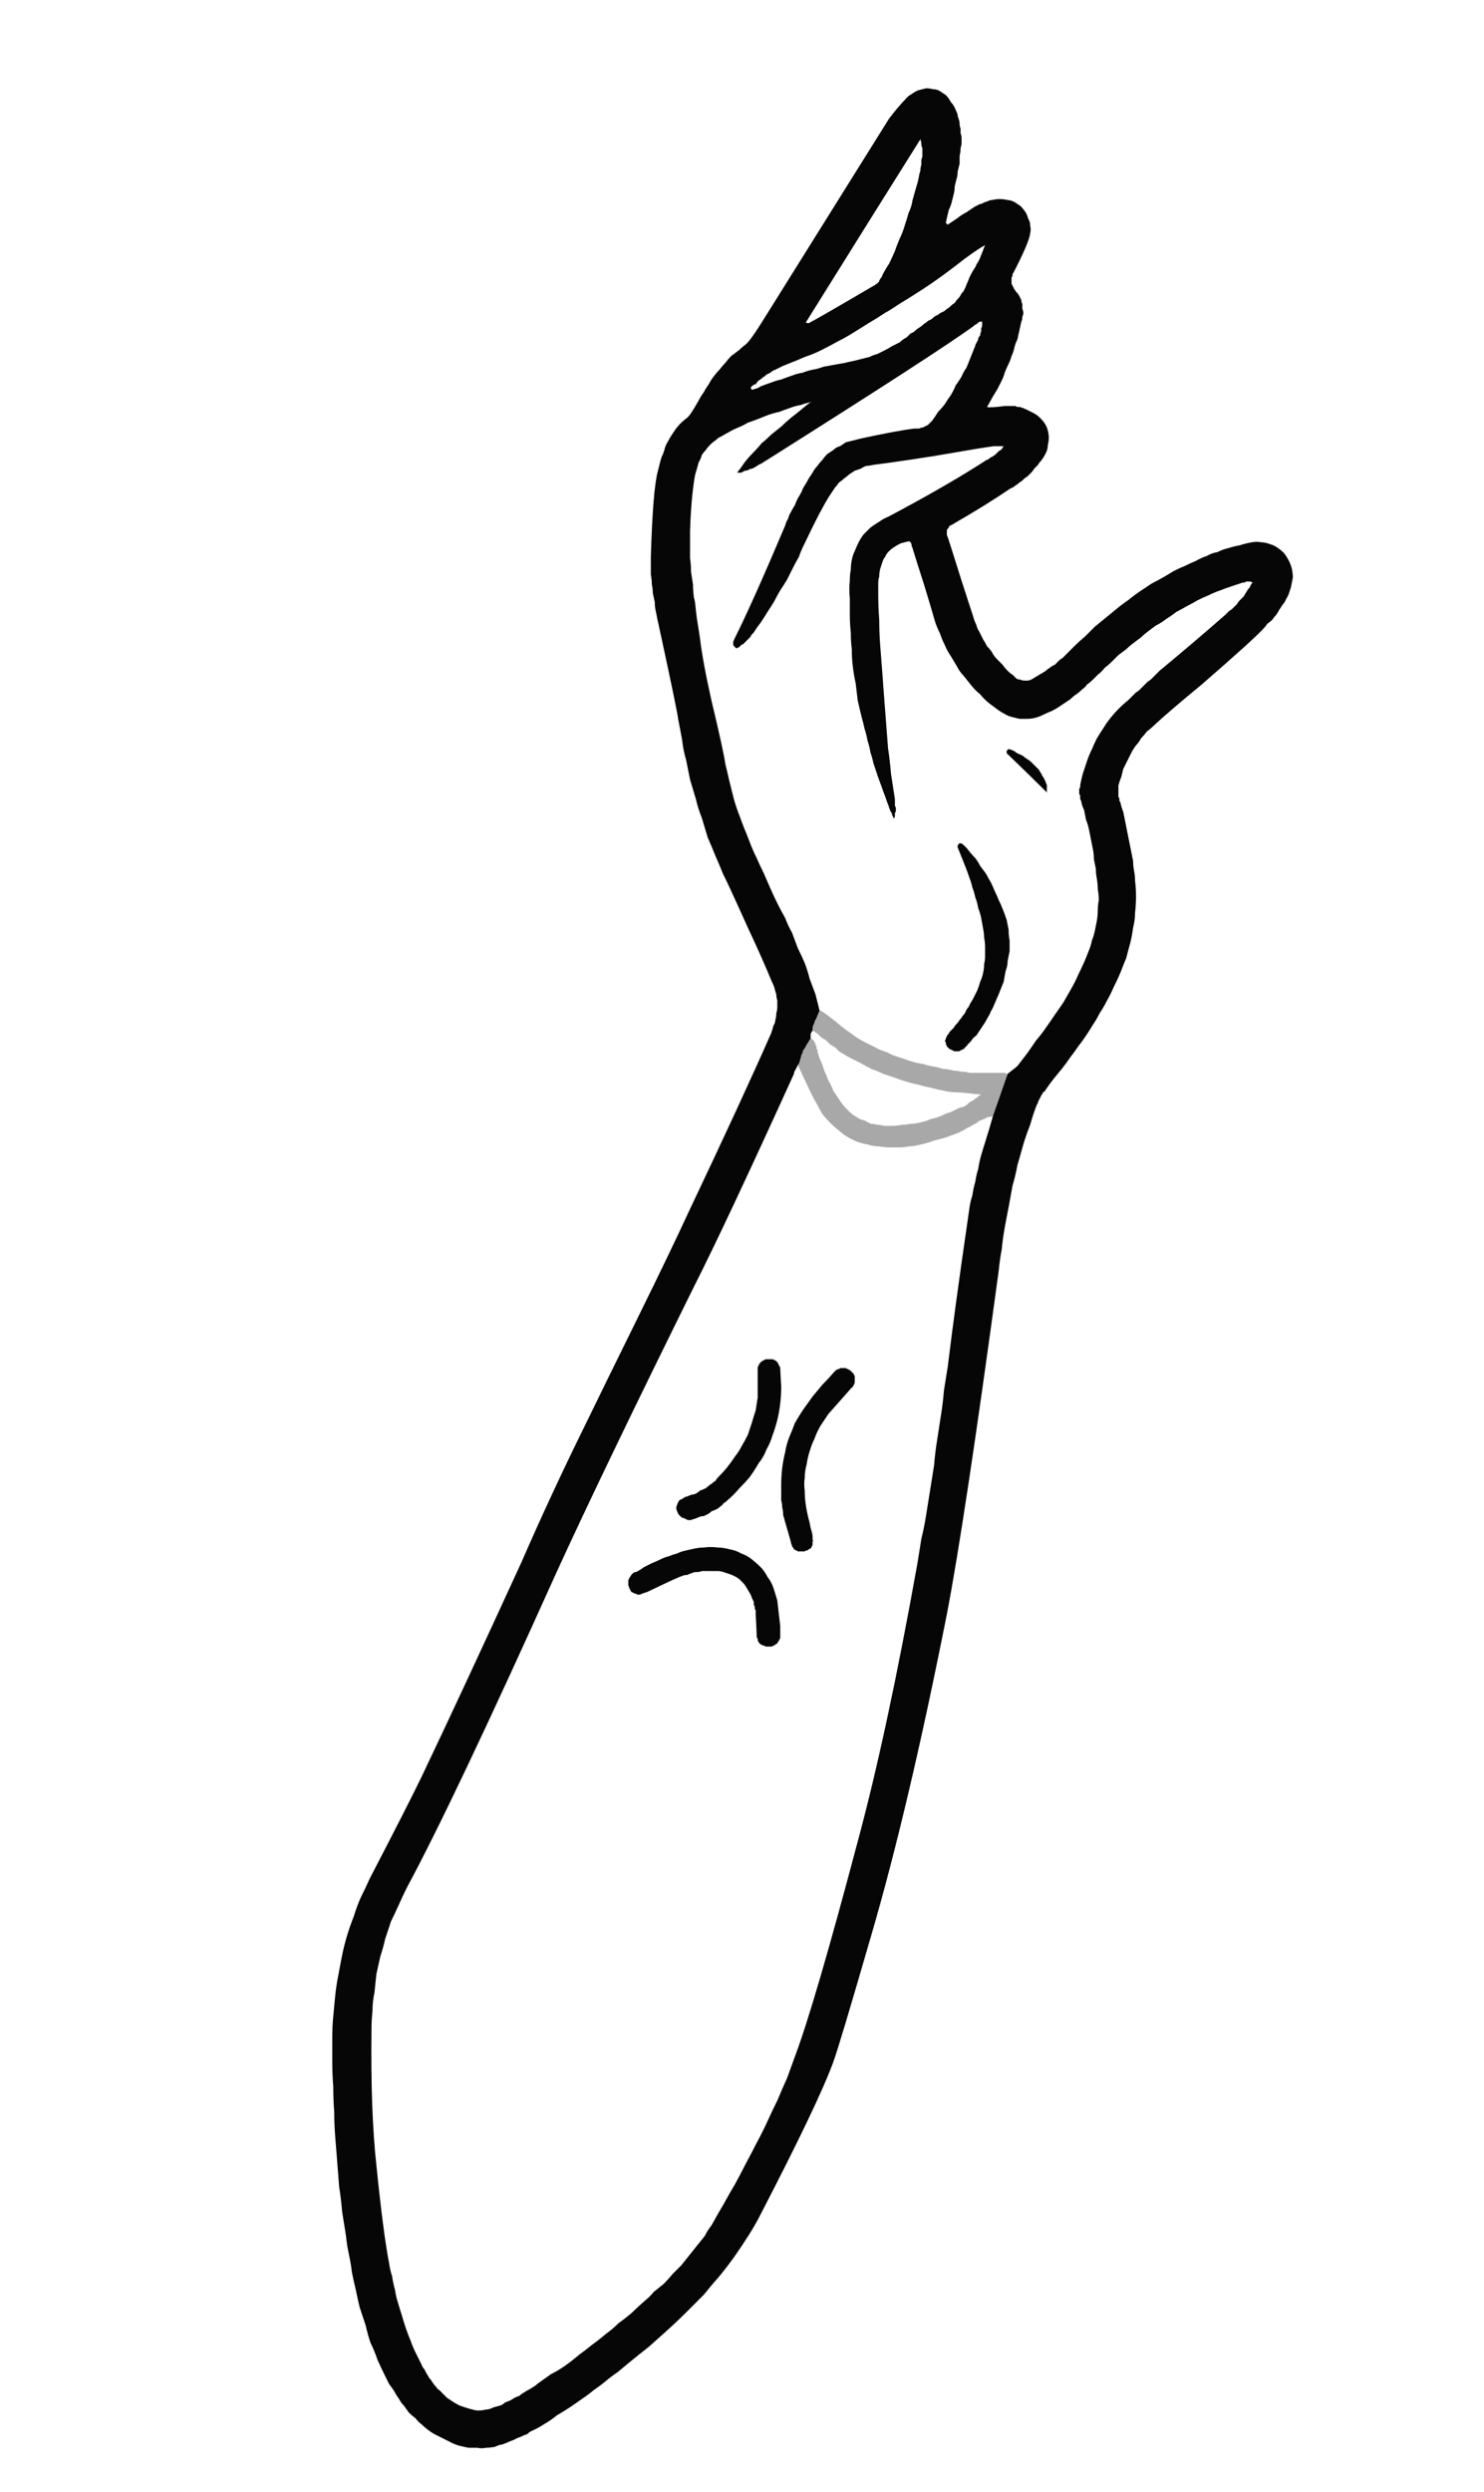 <?xml version="1.0" encoding="UTF-8" standalone="no"?>
<svg xmlns:xlink="http://www.w3.org/1999/xlink" height="127.05px" width="75.7px" xmlns="http://www.w3.org/2000/svg">
  <g transform="matrix(1.0, 0.0, 0.0, 1.0, 37.85, 63.55)">
    <path d="M10.5 -52.1 Q10.5 -52.1 10.95 -52.4 11.2 -52.6 11.4 -52.7 11.5 -52.75 11.55 -52.8 11.65 -52.85 11.7 -52.9 11.8 -52.95 11.85 -53.0 11.95 -53.05 12.05 -53.1 12.1 -53.15 12.2 -53.15 12.3 -53.2 12.4 -53.25 12.45 -53.25 12.55 -53.3 12.65 -53.35 12.75 -53.35 12.95 -53.4 13.15 -53.4 13.35 -53.4 13.55 -53.35 13.7 -53.35 13.9 -53.25 14.05 -53.15 14.2 -53.05 14.35 -52.9 14.45 -52.75 14.55 -52.6 14.6 -52.4 14.7 -52.25 14.7 -52.05 14.75 -51.85 14.7 -51.65 14.65 -51.2 13.85 -49.65 13.8 -49.6 13.8 -49.55 13.8 -49.45 13.75 -49.4 13.75 -49.35 13.75 -49.3 13.75 -49.25 13.75 -49.2 13.75 -49.15 13.75 -49.1 13.75 -49.05 13.8 -49.0 13.8 -48.95 13.85 -48.9 13.85 -48.85 13.9 -48.8 13.95 -48.7 14.05 -48.6 14.1 -48.55 14.15 -48.45 14.2 -48.35 14.25 -48.25 14.25 -48.15 14.3 -48.05 14.3 -47.95 14.3 -47.8 14.35 -47.7 14.35 -47.6 14.35 -47.5 14.3 -47.4 14.3 -47.25 14.25 -47.15 14.2 -46.95 14.15 -46.7 14.1 -46.5 14.05 -46.25 13.95 -46.05 13.9 -45.85 13.85 -45.6 13.75 -45.4 13.7 -45.2 13.6 -45.0 13.5 -44.8 13.4 -44.55 13.35 -44.35 13.25 -44.15 13.15 -43.95 13.05 -43.75 12.8 -43.35 12.5 -42.8 12.65 -42.75 13.4 -42.85 13.45 -42.85 13.55 -42.85 13.6 -42.85 13.65 -42.85 13.75 -42.85 13.8 -42.85 13.9 -42.85 13.95 -42.85 14.0 -42.8 14.1 -42.8 14.15 -42.8 14.2 -42.8 14.25 -42.75 14.35 -42.75 14.4 -42.7 14.45 -42.7 14.65 -42.6 14.85 -42.5 15.05 -42.4 15.2 -42.25 15.35 -42.1 15.45 -41.95 15.55 -41.8 15.6 -41.6 15.65 -41.4 15.65 -41.25 15.65 -41.05 15.6 -40.85 15.6 -40.65 15.5 -40.45 15.4 -40.25 15.25 -40.05 15.15 -39.95 15.1 -39.85 15.0 -39.75 14.9 -39.65 14.85 -39.55 14.75 -39.45 14.65 -39.35 14.55 -39.25 14.45 -39.2 14.35 -39.1 14.25 -39.0 14.15 -38.95 14.05 -38.85 13.95 -38.8 13.85 -38.7 13.7 -38.65 12.45 -37.8 10.8 -36.85 10.75 -36.8 10.7 -36.8 10.65 -36.75 10.6 -36.75 10.55 -36.7 10.55 -36.65 10.5 -36.6 10.5 -36.6 10.45 -36.55 10.45 -36.5 10.45 -36.45 10.45 -36.4 10.45 -36.35 10.45 -36.3 10.45 -36.25 10.5 -36.15 10.65 -35.7 11.15 -34.1 11.55 -32.85 11.8 -32.1 11.85 -31.9 11.95 -31.7 12.0 -31.5 12.1 -31.35 12.2 -31.15 12.3 -30.95 12.4 -30.8 12.5 -30.6 12.65 -30.45 12.75 -30.3 12.85 -30.1 13.0 -29.95 13.15 -29.8 13.3 -29.65 13.4 -29.5 13.55 -29.35 13.7 -29.2 13.8 -29.15 13.9 -29.05 14.0 -28.95 14.1 -28.9 14.2 -28.9 14.3 -28.85 14.4 -28.85 14.45 -28.85 14.55 -28.85 14.65 -28.85 14.75 -28.9 14.85 -28.95 15.0 -29.05 15.1 -29.1 15.25 -29.2 15.35 -29.25 15.5 -29.35 15.6 -29.45 15.7 -29.5 15.8 -29.6 15.95 -29.65 16.05 -29.75 16.15 -29.85 16.25 -29.95 16.35 -30.0 16.45 -30.1 16.55 -30.2 16.65 -30.3 16.75 -30.4 16.85 -30.5 16.95 -30.6 17.2 -30.85 17.5 -31.1 17.75 -31.35 18.0 -31.6 18.3 -31.85 18.55 -32.05 18.85 -32.3 19.1 -32.5 19.4 -32.75 19.7 -32.95 20.0 -33.2 20.3 -33.4 20.6 -33.6 20.9 -33.8 21.2 -33.95 21.55 -34.15 21.8 -34.3 22.05 -34.45 22.35 -34.6 22.6 -34.7 22.9 -34.85 23.15 -34.95 23.4 -35.1 23.7 -35.2 23.95 -35.35 24.25 -35.4 24.55 -35.55 24.8 -35.6 25.1 -35.7 25.4 -35.75 25.7 -35.85 26.0 -35.9 26.25 -35.95 26.5 -35.9 26.7 -35.9 26.95 -35.8 27.15 -35.75 27.35 -35.6 27.5 -35.5 27.65 -35.35 27.8 -35.15 27.9 -34.95 28.0 -34.75 28.05 -34.55 28.1 -34.3 28.1 -34.1 28.05 -33.85 28.0 -33.6 27.95 -33.45 27.9 -33.3 27.85 -33.15 27.75 -33.0 27.7 -32.85 27.6 -32.75 27.5 -32.6 27.4 -32.45 27.35 -32.35 27.25 -32.2 27.15 -32.1 27.05 -31.95 26.95 -31.85 26.8 -31.75 26.7 -31.6 26.6 -31.5 26.1 -30.95 23.45 -28.65 21.75 -27.25 21.0 -26.55 20.85 -26.4 20.65 -26.25 20.5 -26.05 20.35 -25.9 20.25 -25.7 20.1 -25.55 19.95 -25.35 19.85 -25.15 19.75 -24.95 19.65 -24.75 19.55 -24.55 19.45 -24.35 19.4 -24.15 19.35 -23.95 19.25 -23.7 19.2 -23.5 19.2 -23.45 19.2 -23.4 19.2 -23.35 19.2 -23.3 19.2 -23.2 19.2 -23.15 19.2 -23.1 19.2 -23.05 19.2 -23.0 19.2 -22.95 19.2 -22.9 19.25 -22.85 19.25 -22.8 19.25 -22.75 19.25 -22.7 19.3 -22.65 19.35 -22.4 19.45 -22.15 19.5 -21.9 19.55 -21.65 19.6 -21.4 19.65 -21.15 19.7 -20.9 19.75 -20.65 19.8 -20.4 19.85 -20.15 19.9 -19.9 19.95 -19.65 19.95 -19.4 20.0 -19.15 20.05 -18.9 20.05 -18.65 20.1 -18.25 20.1 -17.85 20.1 -17.45 20.05 -17.0 20.05 -16.65 19.95 -16.25 19.9 -15.85 19.8 -15.45 19.7 -15.1 19.6 -14.7 19.45 -14.35 19.3 -13.95 19.15 -13.6 18.95 -13.2 18.8 -12.85 18.6 -12.5 18.45 -12.2 18.25 -11.9 18.1 -11.6 17.9 -11.3 17.75 -11.05 17.55 -10.75 17.35 -10.45 17.15 -10.2 16.95 -9.9 16.75 -9.65 16.55 -9.35 16.35 -9.1 16.15 -8.85 15.9 -8.55 15.7 -8.3 15.5 -8.0 15.45 -7.95 15.45 -7.9 15.4 -7.9 15.35 -7.85 15.35 -7.8 15.3 -7.75 15.25 -7.7 15.25 -7.65 15.2 -7.6 15.2 -7.55 15.15 -7.5 15.15 -7.45 15.1 -7.4 15.1 -7.35 15.1 -7.3 15.05 -7.25 14.85 -6.75 14.7 -6.2 14.5 -5.7 14.35 -5.2 14.2 -4.65 14.05 -4.15 13.95 -3.6 13.8 -3.1 13.7 -2.55 13.6 -2.0 13.5 -1.5 13.4 -0.95 13.3 -0.4 13.25 0.15 13.15 0.65 13.1 1.2 11.35 14.1 10.45 18.75 8.5 28.6 6.6 35.1 4.95 40.8 4.65 41.6 3.9 43.65 1.0 49.25 0.7 49.85 0.35 50.4 0.0 50.95 -0.35 51.45 -0.7 51.95 -1.15 52.5 -1.55 52.95 -1.95 53.45 -2.4 53.9 -2.85 54.35 -3.3 54.8 -3.8 55.25 -4.25 55.65 -4.75 56.1 -5.2 56.45 -5.75 56.9 -6.05 57.15 -6.35 57.4 -6.65 57.6 -6.95 57.85 -7.25 58.1 -7.55 58.3 -7.85 58.55 -8.15 58.75 -8.5 59.0 -8.8 59.2 -9.1 59.4 -9.45 59.6 -9.75 59.85 -10.1 60.05 -10.4 60.25 -10.75 60.4 -10.85 60.45 -10.95 60.55 -11.1 60.6 -11.2 60.65 -11.3 60.7 -11.45 60.75 -11.55 60.8 -11.65 60.85 -11.8 60.9 -11.9 60.95 -12.0 61.0 -12.15 61.05 -12.25 61.1 -12.35 61.1 -12.5 61.15 -12.6 61.2 -12.85 61.25 -13.05 61.25 -13.3 61.3 -13.5 61.25 -13.75 61.25 -13.95 61.25 -14.2 61.2 -14.4 61.15 -14.6 61.1 -14.8 61.0 -15.0 60.9 -15.2 60.8 -15.4 60.7 -15.6 60.6 -15.8 60.5 -16.0 60.35 -16.2 60.2 -16.35 60.05 -16.5 59.95 -16.65 59.75 -16.85 59.6 -17.0 59.45 -17.1 59.3 -17.25 59.1 -17.4 58.95 -17.5 58.75 -17.65 58.55 -17.75 58.35 -17.85 58.2 -18.0 58.0 -18.1 57.8 -18.2 57.6 -18.4 57.2 -18.6 56.75 -18.75 56.3 -18.95 55.9 -19.1 55.45 -19.2 55.0 -19.35 54.55 -19.5 54.1 -19.6 53.7 -19.7 53.2 -19.8 52.8 -19.9 52.3 -19.95 51.85 -20.05 51.4 -20.15 50.95 -20.2 50.45 -20.3 49.85 -20.4 49.2 -20.45 48.55 -20.55 47.95 -20.6 47.3 -20.65 46.65 -20.7 46.05 -20.75 45.4 -20.8 44.75 -20.8 44.15 -20.85 43.5 -20.85 42.85 -20.9 42.2 -20.9 41.6 -20.9 40.95 -20.9 40.3 -20.9 39.75 -20.85 39.25 -20.8 38.7 -20.75 38.2 -20.7 37.7 -20.6 37.2 -20.5 36.65 -20.4 36.15 -20.3 35.65 -20.15 35.15 -20.0 34.65 -19.8 34.15 -19.65 33.65 -19.45 33.2 -19.2 32.7 -19.0 32.25 -17.0 28.4 -16.35 27.05 -14.3 22.75 -11.25 16.1 -9.75 12.65 -7.9 8.9 -7.1 7.25 -5.3 3.6 -3.6 0.15 -2.75 -1.7 0.05 -7.6 1.5 -10.9 1.55 -11.05 1.6 -11.25 1.7 -11.4 1.7 -11.55 1.75 -11.7 1.75 -11.9 1.8 -12.05 1.8 -12.2 1.8 -12.35 1.8 -12.55 1.75 -12.7 1.75 -12.85 1.7 -13.0 1.65 -13.2 1.6 -13.35 1.5 -13.55 1.05 -14.65 0.3 -16.25 -0.85 -18.8 -0.95 -18.95 -1.15 -19.45 -1.35 -19.9 -1.55 -20.4 -1.75 -20.85 -1.9 -21.35 -2.05 -21.85 -2.25 -22.35 -2.35 -22.8 -2.5 -23.3 -2.65 -23.8 -2.75 -24.3 -2.85 -24.8 -3.0 -25.3 -3.05 -25.8 -3.15 -26.35 -3.25 -26.85 -3.3 -27.3 -4.2 -31.45 -4.25 -31.7 -4.3 -31.9 -4.35 -32.15 -4.4 -32.4 -4.45 -32.6 -4.45 -32.85 -4.5 -33.1 -4.55 -33.3 -4.55 -33.55 -4.6 -33.75 -4.6 -34.0 -4.65 -34.25 -4.65 -34.45 -4.65 -34.7 -4.65 -34.95 -4.65 -35.15 -4.55 -38.55 -4.3 -39.5 -4.25 -39.7 -4.2 -39.9 -4.15 -40.1 -4.1 -40.25 -4.0 -40.45 -3.95 -40.65 -3.9 -40.85 -3.8 -41.0 -3.7 -41.2 -3.6 -41.35 -3.5 -41.5 -3.4 -41.65 -3.25 -41.85 -3.15 -41.95 -3.0 -42.1 -2.8 -42.25 -2.65 -42.35 -2.2 -43.15 -2.1 -43.35 -1.95 -43.55 -1.85 -43.75 -1.7 -43.95 -1.6 -44.15 -1.45 -44.35 -1.3 -44.55 -1.15 -44.7 -1.0 -44.9 -0.85 -45.05 -0.7 -45.25 -0.55 -45.4 -0.35 -45.55 -0.15 -45.7 0.0 -45.85 0.2 -46.0 0.45 -46.2 1.25 -47.5 1.75 -48.3 7.5 -57.5 8.0 -58.15 8.3 -58.45 8.45 -58.65 8.65 -58.75 8.85 -58.9 9.0 -58.95 9.2 -59.0 9.4 -59.05 9.55 -59.05 9.75 -59.0 9.95 -59.0 10.1 -58.9 10.25 -58.8 10.4 -58.7 10.55 -58.55 10.65 -58.35 10.8 -58.2 10.9 -57.95 10.95 -57.85 11.0 -57.7 11.0 -57.6 11.05 -57.5 11.1 -57.35 11.1 -57.25 11.1 -57.1 11.15 -57.0 11.15 -56.9 11.15 -56.75 11.2 -56.65 11.2 -56.5 11.2 -56.4 11.2 -56.25 11.2 -56.15 11.15 -56.0 11.15 -55.8 11.1 -55.6 11.1 -55.4 11.1 -55.2 11.05 -55.0 11.0 -54.8 11.0 -54.6 10.95 -54.45 10.9 -54.25 10.85 -54.05 10.85 -53.85 10.8 -53.65 10.75 -53.45 10.7 -53.25 10.65 -53.05 10.55 -52.85 10.45 -52.45 10.4 -52.2 10.4 -52.15 10.45 -52.15 10.45 -52.1 10.5 -52.1 L10.5 -52.1 M0.95 -43.85 Q1.2 -43.95 1.5 -44.05 1.75 -44.15 2.0 -44.2 2.25 -44.3 2.55 -44.4 2.8 -44.5 3.1 -44.55 3.35 -44.65 3.6 -44.7 3.9 -44.75 4.15 -44.85 4.45 -44.9 4.7 -44.95 5.0 -45.0 5.25 -45.05 5.45 -45.1 5.7 -45.15 5.9 -45.2 6.1 -45.25 6.3 -45.3 6.5 -45.35 6.7 -45.45 6.9 -45.5 7.1 -45.6 7.3 -45.7 7.5 -45.8 7.65 -45.9 7.85 -46.0 8.05 -46.1 8.2 -46.25 8.4 -46.35 8.5 -46.45 8.6 -46.55 8.75 -46.6 8.85 -46.7 8.95 -46.8 9.05 -46.85 9.2 -46.95 9.3 -47.05 9.4 -47.1 9.5 -47.2 9.65 -47.25 9.75 -47.35 9.85 -47.45 10.0 -47.5 10.1 -47.6 10.25 -47.65 10.35 -47.7 10.45 -47.8 10.55 -47.85 10.65 -47.95 10.75 -48.05 10.85 -48.1 10.9 -48.2 11.0 -48.3 11.1 -48.4 11.15 -48.5 11.2 -48.6 11.3 -48.7 11.35 -48.8 11.4 -48.9 11.45 -49.05 11.5 -49.15 11.55 -49.25 11.6 -49.4 11.65 -49.5 11.7 -49.6 11.75 -49.7 11.85 -49.85 11.95 -50.0 11.95 -50.05 12.05 -50.2 12.1 -50.3 12.15 -50.4 12.2 -50.55 12.25 -50.65 12.3 -50.8 12.35 -50.95 12.4 -51.05 12.1 -50.9 11.35 -50.35 9.95 -49.25 8.9 -48.6 8.6 -48.4 8.1 -48.1 7.5 -47.7 7.3 -47.6 6.85 -47.3 6.5 -47.1 6.1 -46.85 5.7 -46.6 5.3 -46.35 4.9 -46.15 4.45 -45.9 4.05 -45.7 3.65 -45.5 3.2 -45.35 2.75 -45.15 2.35 -45.0 2.25 -44.95 2.1 -44.9 2.0 -44.85 1.9 -44.8 1.8 -44.75 1.7 -44.7 1.55 -44.65 1.45 -44.55 1.35 -44.5 1.25 -44.45 1.15 -44.35 1.05 -44.3 0.95 -44.2 0.85 -44.15 0.75 -44.05 0.7 -43.95 0.65 -43.95 0.6 -43.95 0.6 -43.9 0.55 -43.9 0.5 -43.85 0.5 -43.85 0.45 -43.8 0.45 -43.8 0.45 -43.75 0.45 -43.75 0.5 -43.65 0.6 -43.7 0.6 -43.7 0.75 -43.75 0.8 -43.75 0.95 -43.85 L0.95 -43.85 M3.5 -10.6 Q3.45 -10.55 3.4 -10.45 3.35 -10.35 3.3 -10.3 3.25 -10.2 3.2 -10.1 3.15 -10.05 3.1 -9.95 3.1 -9.85 3.05 -9.8 3.0 -9.7 3.0 -9.6 2.95 -9.55 2.95 -9.45 2.9 -9.3 2.85 -9.25 2.8 -9.15 2.75 -9.05 2.65 -8.9 2.65 -8.8 -0.85 -1.1 -2.45 2.05 -7.1 11.45 -9.5 16.7 -14.7 28.25 -17.1 32.7 -17.3 33.1 -17.5 33.55 -17.7 34.0 -17.9 34.4 -18.05 34.85 -18.2 35.3 -18.3 35.75 -18.45 36.2 -18.55 36.65 -18.65 37.1 -18.7 37.6 -18.75 38.05 -18.85 38.5 -18.85 39.0 -18.9 39.45 -18.9 39.95 -18.95 44.1 -18.65 46.85 -18.3 50.3 -18.0 51.85 -17.95 52.2 -17.85 52.5 -17.8 52.85 -17.7 53.2 -17.65 53.55 -17.55 53.85 -17.45 54.2 -17.35 54.5 -17.25 54.85 -17.15 55.15 -17.05 55.45 -16.9 55.8 -16.8 56.1 -16.65 56.4 -16.5 56.7 -16.35 57.0 -16.3 57.15 -16.2 57.25 -16.15 57.35 -16.1 57.45 -16.0 57.6 -15.95 57.7 -15.85 57.8 -15.8 57.9 -15.7 58.05 -15.6 58.15 -15.55 58.25 -15.45 58.3 -15.35 58.4 -15.25 58.5 -15.15 58.6 -15.05 58.7 -14.9 58.8 -14.75 58.9 -14.6 59.0 -14.4 59.1 -14.25 59.15 -14.1 59.2 -13.95 59.25 -13.75 59.3 -13.6 59.35 -13.45 59.35 -13.25 59.35 -13.05 59.3 -12.9 59.3 -12.7 59.2 -12.55 59.15 -12.35 59.1 -12.2 59.05 -12.1 58.95 -12.0 58.9 -11.85 58.85 -11.75 58.8 -11.6 58.7 -11.5 58.65 -11.35 58.6 -11.25 58.5 -11.15 58.45 -11.0 58.35 -10.9 58.3 -10.8 58.25 -10.65 58.15 -10.55 58.1 -10.45 58.0 -10.1 57.75 -9.75 57.5 -9.35 57.3 -9.0 57.05 -8.65 56.8 -8.3 56.5 -7.95 56.25 -7.65 56.0 -7.3 55.75 -6.95 55.45 -6.6 55.2 -6.3 54.9 -5.95 54.65 -5.6 54.35 -5.3 54.05 -4.95 53.75 -4.7 53.55 -4.5 53.3 -4.25 53.1 -4.0 52.9 -3.75 52.65 -3.55 52.4 -3.35 52.2 -3.1 51.95 -2.9 51.7 -2.7 51.45 -2.5 51.2 -2.3 50.95 -2.1 50.7 -1.9 50.45 -1.75 50.15 -1.55 49.9 -1.25 49.35 -0.95 48.85 -0.65 48.3 -0.35 47.8 -0.05 47.25 0.2 46.75 0.5 46.2 0.75 45.7 1.05 45.15 1.3 44.6 1.55 44.05 1.8 43.55 2.05 42.95 2.3 42.4 2.5 41.85 2.7 41.3 3.7 38.65 5.9 30.35 7.4 24.8 8.95 16.15 9.05 15.55 9.15 14.9 9.3 14.3 9.4 13.65 9.5 13.05 9.6 12.4 9.7 11.75 9.8 11.15 9.85 10.5 9.95 9.9 10.05 9.25 10.15 8.6 10.25 8.0 10.3 7.35 10.4 6.75 10.5 6.1 10.85 3.2 11.5 -1.25 11.55 -1.6 11.6 -1.95 11.65 -2.3 11.75 -2.6 11.8 -2.95 11.9 -3.3 11.95 -3.65 12.05 -3.95 12.1 -4.3 12.2 -4.65 12.3 -5.0 12.4 -5.3 12.5 -5.65 12.6 -5.95 12.7 -6.3 12.8 -6.65 13.05 -7.35 13.55 -8.8 14.0 -9.15 14.05 -9.2 14.4 -9.65 14.55 -9.85 14.8 -10.2 15.0 -10.5 15.3 -10.85 15.5 -11.15 15.75 -11.5 15.95 -11.8 16.2 -12.15 16.4 -12.45 16.6 -12.8 16.8 -13.15 17.0 -13.5 17.15 -13.85 17.35 -14.25 17.5 -14.6 17.6 -14.85 17.7 -15.1 17.8 -15.35 17.85 -15.6 17.95 -15.85 18.0 -16.1 18.05 -16.35 18.1 -16.6 18.15 -16.9 18.15 -17.15 18.15 -17.4 18.2 -17.65 18.2 -17.95 18.15 -18.2 18.15 -18.45 18.1 -18.75 18.05 -19.0 18.05 -19.25 18.0 -19.5 17.95 -19.75 17.95 -20.0 17.9 -20.25 17.85 -20.5 17.8 -20.75 17.75 -21.0 17.7 -21.25 17.65 -21.5 17.55 -21.75 17.5 -22.0 17.45 -22.25 17.35 -22.45 17.3 -22.7 17.3 -22.75 17.25 -22.8 17.25 -22.85 17.25 -22.9 17.25 -22.95 17.25 -23.0 17.2 -23.05 17.2 -23.1 17.2 -23.15 17.2 -23.2 17.2 -23.25 17.2 -23.3 17.2 -23.35 17.25 -23.4 17.25 -23.45 17.25 -23.5 17.3 -23.8 17.4 -24.15 17.5 -24.45 17.6 -24.75 17.7 -25.05 17.85 -25.35 17.95 -25.6 18.1 -25.9 18.25 -26.15 18.45 -26.45 18.6 -26.7 18.8 -26.95 19.0 -27.2 19.2 -27.4 19.45 -27.65 19.7 -27.85 19.8 -27.95 19.9 -28.05 20.0 -28.15 20.1 -28.25 20.2 -28.3 20.3 -28.4 20.4 -28.5 20.5 -28.6 20.6 -28.7 20.7 -28.8 20.8 -28.85 20.9 -28.95 21.0 -29.05 21.1 -29.15 21.2 -29.25 21.3 -29.35 23.05 -30.8 24.65 -32.2 24.75 -32.3 24.85 -32.4 24.95 -32.45 25.05 -32.55 25.15 -32.65 25.25 -32.75 25.3 -32.85 25.4 -32.95 25.5 -33.05 25.6 -33.15 25.65 -33.25 25.75 -33.4 25.8 -33.5 25.9 -33.6 25.95 -33.75 26.05 -33.85 26.0 -33.85 25.95 -33.9 25.95 -33.9 25.9 -33.9 25.85 -33.9 25.85 -33.9 25.8 -33.9 25.75 -33.9 25.75 -33.9 25.7 -33.9 25.7 -33.9 25.65 -33.85 25.6 -33.85 25.6 -33.85 25.55 -33.85 25.55 -33.85 25.25 -33.75 24.95 -33.65 24.65 -33.55 24.4 -33.45 24.1 -33.35 23.8 -33.2 23.55 -33.1 23.25 -32.95 23.0 -32.8 22.7 -32.65 22.45 -32.5 22.15 -32.35 21.9 -32.15 21.65 -32.0 21.4 -31.8 21.1 -31.65 20.9 -31.5 20.7 -31.35 20.5 -31.2 20.35 -31.05 20.15 -30.9 19.95 -30.75 19.75 -30.6 19.6 -30.45 19.4 -30.3 19.2 -30.15 19.05 -30.0 18.85 -29.8 18.7 -29.65 18.5 -29.5 18.35 -29.3 18.15 -29.15 18.0 -29.0 17.9 -28.9 17.75 -28.75 17.6 -28.65 17.5 -28.5 17.35 -28.4 17.2 -28.25 17.05 -28.15 16.9 -28.05 16.75 -27.9 16.6 -27.8 16.45 -27.7 16.3 -27.6 16.15 -27.5 16.0 -27.4 15.8 -27.3 15.55 -27.2 15.35 -27.1 15.15 -27.0 14.95 -26.95 14.75 -26.9 14.55 -26.9 14.35 -26.9 14.15 -26.9 13.95 -26.95 13.75 -27.0 13.55 -27.05 13.4 -27.15 13.2 -27.25 13.0 -27.4 12.8 -27.55 12.6 -27.7 12.35 -27.9 12.15 -28.15 11.9 -28.35 11.7 -28.6 11.5 -28.85 11.3 -29.1 11.1 -29.3 10.95 -29.6 10.8 -29.85 10.65 -30.1 10.45 -30.4 10.35 -30.65 10.2 -30.95 10.1 -31.25 9.95 -31.55 9.85 -31.85 9.65 -32.55 9.3 -33.7 8.85 -35.1 8.7 -35.6 8.7 -35.65 8.65 -35.7 8.65 -35.8 8.65 -35.8 8.6 -35.9 8.6 -35.9 8.55 -35.95 8.5 -35.95 8.3 -35.9 8.1 -35.85 7.9 -35.75 7.75 -35.65 7.6 -35.55 7.5 -35.45 7.35 -35.3 7.3 -35.15 7.2 -35.05 7.15 -34.85 7.1 -34.7 7.05 -34.55 7.0 -34.35 7.0 -34.15 6.95 -34.0 6.95 -33.8 6.95 -33.7 6.95 -33.25 6.95 -32.6 7.0 -31.95 7.0 -31.3 7.05 -30.65 7.1 -30.0 7.15 -29.35 7.2 -28.65 7.25 -28.0 7.3 -27.35 7.35 -26.7 7.4 -26.05 7.45 -25.4 7.55 -24.75 7.6 -24.1 7.7 -23.45 7.8 -22.8 7.8 -22.75 7.8 -22.7 7.8 -22.7 7.8 -22.6 7.8 -22.5 7.8 -22.45 7.85 -22.4 7.85 -22.35 7.85 -22.3 7.85 -22.25 7.85 -22.15 7.8 -22.1 7.8 -22.0 7.8 -21.95 7.8 -21.9 7.75 -21.8 7.75 -21.85 7.7 -21.9 7.7 -21.95 7.65 -22.0 7.65 -22.05 7.65 -22.1 7.6 -22.1 7.6 -22.15 7.6 -22.2 7.55 -22.2 7.55 -22.25 7.55 -22.25 7.55 -22.3 7.5 -22.35 7.5 -22.35 7.5 -22.4 7.4 -22.65 7.3 -22.95 7.2 -23.2 7.1 -23.5 7.0 -23.75 6.9 -24.05 6.8 -24.35 6.7 -24.65 6.65 -24.9 6.55 -25.2 6.5 -25.5 6.4 -25.8 6.35 -26.1 6.25 -26.4 6.2 -26.65 6.1 -27.0 6.0 -27.4 5.9 -27.85 5.85 -28.3 5.8 -28.7 5.7 -29.15 5.65 -29.6 5.6 -30.0 5.6 -30.45 5.55 -30.85 5.55 -31.3 5.5 -31.75 5.5 -32.2 5.5 -32.6 5.5 -33.05 5.45 -33.5 5.5 -33.95 5.5 -34.25 5.55 -34.5 5.55 -34.75 5.6 -35.0 5.65 -35.25 5.75 -35.45 5.85 -35.7 5.95 -35.9 6.05 -36.1 6.2 -36.3 6.4 -36.5 6.55 -36.65 6.75 -36.8 7.0 -36.95 7.2 -37.1 7.45 -37.2 7.65 -37.3 8.2 -37.6 10.7 -38.95 12.4 -40.05 12.45 -40.1 12.5 -40.1 12.6 -40.15 12.65 -40.2 12.7 -40.25 12.75 -40.25 12.8 -40.3 12.9 -40.35 12.95 -40.4 13.0 -40.45 13.05 -40.5 13.1 -40.55 13.2 -40.6 13.25 -40.65 13.3 -40.75 13.35 -40.8 12.85 -40.8 12.85 -40.8 12.4 -40.75 9.8 -40.3 7.9 -40.0 6.7 -39.85 6.5 -39.8 6.35 -39.8 6.2 -39.75 6.05 -39.65 5.9 -39.6 5.75 -39.55 5.6 -39.45 5.45 -39.35 5.35 -39.25 5.2 -39.15 5.1 -39.05 4.95 -38.95 4.85 -38.8 4.75 -38.7 4.65 -38.55 4.55 -38.4 4.1 -37.75 3.15 -35.75 3.0 -35.45 2.9 -35.15 2.75 -34.9 2.6 -34.6 2.45 -34.3 2.3 -34.0 2.15 -33.75 1.95 -33.45 1.8 -33.2 1.65 -32.9 1.5 -32.65 1.3 -32.35 1.15 -32.1 0.95 -31.8 0.75 -31.55 0.6 -31.3 0.55 -31.25 0.5 -31.2 0.45 -31.15 0.45 -31.1 0.4 -31.05 0.35 -31.0 0.3 -30.95 0.25 -30.9 0.2 -30.85 0.15 -30.8 0.1 -30.75 0.05 -30.7 0.0 -30.7 -0.05 -30.65 -0.1 -30.6 -0.15 -30.55 -0.2 -30.55 -0.25 -30.5 -0.3 -30.5 -0.3 -30.5 -0.35 -30.55 -0.4 -30.6 -0.45 -30.65 -0.45 -30.7 -0.45 -30.75 -0.45 -30.8 -0.45 -30.85 -0.35 -31.05 0.55 -32.85 2.2 -36.75 2.25 -36.95 2.35 -37.1 2.4 -37.3 2.5 -37.45 2.6 -37.65 2.7 -37.8 2.75 -37.95 2.85 -38.15 2.95 -38.3 3.05 -38.5 3.1 -38.65 3.2 -38.8 3.3 -38.95 3.4 -39.15 3.5 -39.3 3.6 -39.45 3.7 -39.65 3.85 -39.8 3.95 -39.95 4.1 -40.1 4.2 -40.25 4.35 -40.4 4.5 -40.5 4.65 -40.6 4.8 -40.75 5.0 -40.8 5.15 -40.9 5.3 -41.0 5.5 -41.05 5.7 -41.1 5.9 -41.15 6.1 -41.2 7.95 -41.6 8.8 -41.7 8.85 -41.7 8.95 -41.7 9.0 -41.7 9.05 -41.7 9.1 -41.75 9.2 -41.75 9.25 -41.75 9.3 -41.8 9.35 -41.8 9.4 -41.85 9.45 -41.85 9.5 -41.9 9.55 -41.95 9.6 -42.0 9.65 -42.05 9.7 -42.1 9.85 -42.3 10.0 -42.55 10.2 -42.75 10.35 -42.95 10.5 -43.2 10.65 -43.4 10.8 -43.65 10.9 -43.9 11.05 -44.1 11.2 -44.35 11.3 -44.6 11.45 -44.8 11.55 -45.05 11.65 -45.3 11.75 -45.55 11.85 -45.8 11.9 -45.9 11.9 -45.95 11.95 -46.05 12.0 -46.15 12.05 -46.2 12.05 -46.3 12.1 -46.4 12.15 -46.45 12.15 -46.55 12.2 -46.65 12.2 -46.7 12.2 -46.8 12.25 -46.9 12.25 -47.0 12.25 -47.1 12.25 -47.15 12.2 -47.15 12.15 -47.15 12.1 -47.15 12.05 -47.1 12.05 -47.1 12.0 -47.05 11.95 -47.05 11.95 -47.0 11.85 -47.0 11.85 -46.95 10.0 -45.6 1.2 -40.05 1.1 -40.0 1.05 -39.95 0.95 -39.9 0.85 -39.85 0.75 -39.8 0.7 -39.75 0.6 -39.7 0.5 -39.65 0.4 -39.65 0.35 -39.6 0.25 -39.55 0.15 -39.55 0.05 -39.5 -0.05 -39.45 -0.15 -39.45 -0.25 -39.45 -0.05 -39.7 0.15 -40.0 0.35 -40.25 0.55 -40.45 0.8 -40.7 1.0 -40.95 1.25 -41.15 1.5 -41.4 1.75 -41.6 2.0 -41.8 2.2 -42.0 2.5 -42.25 2.7 -42.4 3.0 -42.65 3.6 -43.15 3.55 -43.05 3.25 -43.0 3.0 -42.9 2.7 -42.85 2.45 -42.75 2.15 -42.65 1.9 -42.55 1.65 -42.5 1.35 -42.4 1.1 -42.3 0.85 -42.2 0.6 -42.1 0.3 -42.0 0.05 -41.85 -0.2 -41.75 -0.45 -41.65 -0.7 -41.5 -0.9 -41.4 -1.05 -41.3 -1.2 -41.25 -1.35 -41.1 -1.5 -41.0 -1.6 -40.9 -1.75 -40.75 -1.85 -40.6 -1.95 -40.5 -2.05 -40.35 -2.1 -40.15 -2.2 -40.0 -2.25 -39.85 -2.3 -39.65 -2.35 -39.5 -2.4 -39.3 -2.6 -38.15 -2.65 -36.45 -2.65 -36.1 -2.65 -35.75 -2.65 -35.45 -2.65 -35.1 -2.6 -34.75 -2.6 -34.4 -2.55 -34.1 -2.5 -33.75 -2.5 -33.45 -2.45 -33.05 -2.4 -33.0 -2.35 -32.4 -2.3 -31.95 -2.25 -31.7 -2.2 -31.35 -2.15 -31.05 -2.0 -29.8 -1.55 -27.8 -0.95 -25.3 -0.85 -24.6 -0.75 -24.2 -0.65 -23.75 -0.55 -23.35 -0.45 -22.95 -0.35 -22.55 -0.2 -22.15 -0.05 -21.75 0.1 -21.35 0.25 -21.0 0.4 -20.6 0.55 -20.2 0.75 -19.8 0.9 -19.45 1.1 -19.05 1.25 -18.7 1.45 -18.25 1.65 -17.8 1.8 -17.5 2.0 -17.1 2.2 -16.75 2.35 -16.35 2.55 -16.0 2.7 -15.6 2.85 -15.2 3.05 -14.8 3.2 -14.45 3.35 -14.05 3.45 -13.65 3.6 -13.25 3.75 -12.85 3.85 -12.45 3.95 -12.05 3.95 -12.0 3.9 -11.9 3.9 -11.85 3.85 -11.8 3.85 -11.75 3.8 -11.65 3.75 -11.55 3.75 -11.55 3.7 -11.5 3.7 -11.4 3.65 -11.35 3.65 -11.3 3.6 -11.2 3.6 -11.15 3.6 -11.1 3.6 -11.0 3.55 -10.95 3.55 -10.95 3.55 -10.9 3.5 -10.85 3.5 -10.8 3.5 -10.75 3.5 -10.75 3.5 -10.7 3.5 -10.65 3.5 -10.6 L3.5 -10.6 M3.25 -47.1 Q3.45 -47.05 3.45 -47.1 3.85 -47.3 6.75 -49.0 6.8 -49.0 6.8 -49.05 6.85 -49.05 6.9 -49.1 6.9 -49.1 6.95 -49.15 6.95 -49.15 7.0 -49.2 7.0 -49.25 7.0 -49.25 7.05 -49.3 7.05 -49.35 7.1 -49.35 7.1 -49.4 7.15 -49.45 7.15 -49.5 7.3 -49.8 7.5 -50.1 7.65 -50.4 7.8 -50.75 7.9 -51.05 8.05 -51.4 8.2 -51.7 8.3 -52.05 8.4 -52.35 8.5 -52.7 8.65 -53.0 8.7 -53.35 8.8 -53.7 8.9 -54.05 9.0 -54.35 9.05 -54.7 9.1 -54.8 9.1 -54.9 9.1 -55.0 9.15 -55.15 9.15 -55.25 9.15 -55.35 9.15 -55.45 9.2 -55.55 9.2 -55.65 9.2 -55.75 9.2 -55.9 9.2 -56.0 9.15 -56.1 9.15 -56.2 9.15 -56.3 9.1 -56.45 7.15 -53.35 3.25 -47.1 L3.25 -47.1" fill="#060606" fill-rule="evenodd" stroke="none"/>
    <path d="M3.95 -12.05 Q4.2 -11.95 5.1 -11.2 5.35 -11.0 5.65 -10.8 5.9 -10.6 6.2 -10.45 6.5 -10.3 6.8 -10.15 7.05 -10.0 7.4 -9.9 7.65 -9.75 8.0 -9.65 8.3 -9.55 8.6 -9.45 8.9 -9.35 9.25 -9.3 9.55 -9.2 9.9 -9.15 10.1 -9.1 10.25 -9.05 10.45 -9.05 10.65 -9.0 10.8 -8.95 11.0 -8.95 11.2 -8.9 11.4 -8.9 11.55 -8.85 11.75 -8.85 11.95 -8.85 12.15 -8.85 12.35 -8.85 12.5 -8.85 12.7 -8.85 12.9 -8.85 12.95 -8.85 13.0 -8.85 13.0 -8.85 13.05 -8.85 13.1 -8.85 13.15 -8.85 13.2 -8.85 13.25 -8.85 13.25 -8.85 13.3 -8.85 13.35 -8.85 13.4 -8.85 13.45 -8.85 13.45 -8.8 13.5 -8.8 13.55 -8.8 13.3 -8.05 12.8 -6.65 12.7 -6.6 12.55 -6.6 12.45 -6.55 12.35 -6.5 12.25 -6.45 12.1 -6.4 12.05 -6.35 11.9 -6.25 12.05 -6.35 11.7 -6.15 11.55 -6.05 11.5 -6.05 11.35 -5.95 11.25 -5.9 11.15 -5.85 11.05 -5.8 10.8 -5.7 10.65 -5.65 10.4 -5.55 10.2 -5.5 10.0 -5.45 9.8 -5.4 9.55 -5.3 9.35 -5.25 9.15 -5.2 8.9 -5.15 8.7 -5.1 8.5 -5.1 8.25 -5.05 8.05 -5.05 7.8 -5.05 7.6 -5.05 7.3 -5.05 7.0 -5.1 6.7 -5.1 6.4 -5.2 6.1 -5.25 5.85 -5.35 5.6 -5.45 5.35 -5.6 5.1 -5.75 4.9 -5.95 4.7 -6.1 4.5 -6.3 4.3 -6.5 4.1 -6.75 3.95 -7.0 3.8 -7.3 3.65 -7.5 2.85 -9.25 2.9 -9.3 2.9 -9.45 2.95 -9.6 3.0 -9.6 3.0 -9.7 3.05 -9.8 3.1 -9.85 3.1 -9.95 3.15 -10.05 3.2 -10.1 3.25 -10.2 3.25 -10.3 3.3 -10.35 3.35 -10.45 3.4 -10.5 3.5 -10.6 3.55 -10.6 3.6 -10.55 3.65 -10.5 3.65 -10.5 3.7 -10.45 3.7 -10.4 3.75 -10.35 3.75 -10.3 3.75 -10.25 3.8 -10.2 3.8 -10.2 3.8 -10.1 3.8 -10.05 3.85 -10.05 3.85 -9.95 3.85 -9.95 3.9 -9.75 3.95 -9.6 4.05 -9.4 4.1 -9.25 4.15 -9.1 4.2 -8.95 4.3 -8.75 4.35 -8.6 4.4 -8.45 4.5 -8.3 4.6 -8.1 4.65 -7.95 4.75 -7.8 4.85 -7.65 4.95 -7.5 5.05 -7.35 5.15 -7.2 5.25 -7.1 5.35 -7.0 5.5 -6.85 5.6 -6.75 5.75 -6.65 5.85 -6.6 6.0 -6.5 6.15 -6.45 6.3 -6.4 6.45 -6.3 6.6 -6.25 6.75 -6.25 6.9 -6.2 7.1 -6.2 7.25 -6.15 7.45 -6.15 7.7 -6.15 7.9 -6.15 8.15 -6.2 8.35 -6.2 8.55 -6.25 8.8 -6.25 9.0 -6.3 9.2 -6.35 9.4 -6.4 9.6 -6.5 9.85 -6.55 10.05 -6.6 10.25 -6.7 10.45 -6.8 10.65 -6.85 10.75 -6.9 10.85 -6.95 11.05 -7.05 11.05 -7.05 11.15 -7.1 11.25 -7.1 11.35 -7.15 11.45 -7.2 11.55 -7.3 11.6 -7.35 11.7 -7.4 11.8 -7.45 11.9 -7.55 12.0 -7.6 12.1 -7.7 12.2 -7.75 12.0 -7.75 11.15 -7.85 10.6 -7.85 10.25 -7.95 9.95 -8.0 9.6 -8.1 9.3 -8.15 9.0 -8.25 8.7 -8.3 8.4 -8.4 8.05 -8.5 7.8 -8.6 7.5 -8.7 7.2 -8.8 6.9 -8.95 6.6 -9.05 6.3 -9.2 6.05 -9.35 5.75 -9.5 5.45 -9.65 5.35 -9.7 5.2 -9.8 5.1 -9.85 4.95 -9.95 4.85 -10.05 4.75 -10.15 4.65 -10.2 4.5 -10.3 4.5 -10.3 4.3 -10.5 4.15 -10.6 4.05 -10.65 3.95 -10.75 3.85 -10.85 3.7 -10.95 3.6 -11.0 3.6 -11.05 3.6 -11.15 3.6 -11.2 3.65 -11.3 3.65 -11.35 3.7 -11.4 3.7 -11.5 3.75 -11.55 3.75 -11.6 3.8 -11.65 3.85 -11.75 3.85 -11.8 3.9 -11.85 3.9 -11.95 3.95 -12.0 3.95 -12.05 L3.95 -12.05" fill="#000000" fill-opacity="0.341" fill-rule="evenodd" stroke="none"/>
    <path d="M1.95 19.35 Q1.95 19.8 1.95 19.95 1.95 20.0 1.9 20.05 1.9 20.1 1.85 20.15 1.8 20.2 1.8 20.25 1.75 20.25 1.7 20.3 1.65 20.35 1.6 20.35 1.55 20.4 1.5 20.4 1.45 20.4 1.4 20.4 1.35 20.4 1.3 20.4 1.25 20.4 1.2 20.4 1.15 20.35 1.1 20.35 1.05 20.35 1.0 20.3 0.95 20.3 0.9 20.25 0.9 20.2 0.85 20.2 0.85 20.15 0.8 20.1 0.8 20.05 0.8 20.0 0.75 19.95 0.75 19.9 0.75 19.65 0.7 18.8 0.7 18.75 0.7 18.7 0.7 18.6 0.7 18.55 0.65 18.5 0.65 18.45 0.65 18.4 0.65 18.35 0.6 18.3 0.6 18.2 0.6 18.15 0.6 18.1 0.55 18.05 0.55 18.0 0.5 17.95 0.5 17.9 0.45 17.75 0.35 17.6 0.3 17.5 0.2 17.35 0.15 17.25 0.05 17.15 -0.05 17.05 -0.15 16.95 -0.3 16.85 -0.4 16.8 -0.5 16.75 -0.65 16.7 -0.8 16.65 -0.95 16.6 -1.1 16.55 -1.25 16.55 -1.4 16.55 -1.5 16.55 -1.65 16.55 -1.8 16.55 -1.9 16.55 -2.05 16.55 -2.15 16.6 -2.3 16.6 -2.45 16.6 -2.55 16.65 -2.7 16.7 -2.8 16.75 -2.95 16.75 -3.05 16.8 -3.2 16.85 -3.3 16.9 -3.55 17.0 -4.8 17.6 -4.9 17.65 -4.95 17.65 -5.05 17.7 -5.1 17.7 -5.15 17.75 -5.25 17.75 -5.3 17.75 -5.35 17.75 -5.4 17.7 -5.45 17.7 -5.5 17.7 -5.55 17.65 -5.6 17.65 -5.65 17.6 -5.7 17.55 -5.7 17.5 -5.75 17.45 -5.75 17.4 -5.8 17.3 -5.8 17.25 -5.8 17.2 -5.8 17.15 -5.8 17.05 -5.8 17.0 -5.75 16.95 -5.75 16.9 -5.7 16.85 -5.65 16.75 -5.6 16.7 -5.55 16.65 -5.5 16.6 -5.4 16.6 -5.2 16.5 -5.0 16.35 -4.8 16.25 -4.6 16.15 -4.35 16.05 -4.15 15.95 -3.95 15.85 -3.75 15.8 -3.5 15.7 -3.3 15.65 -3.1 15.55 -2.85 15.5 -2.65 15.45 -2.4 15.4 -2.15 15.35 -1.95 15.35 -1.6 15.3 -1.25 15.35 -0.95 15.35 -0.6 15.45 -0.3 15.5 -0.05 15.65 0.25 15.75 0.5 15.95 0.75 16.15 0.95 16.35 1.15 16.55 1.3 16.85 1.5 17.1 1.6 17.4 1.7 17.7 1.8 18.05 1.8 18.05 1.95 19.35 L1.95 19.35" fill="#060606" fill-rule="evenodd" stroke="none"/>
    <path d="M2.0 12.15 Q2.0 11.75 2.05 11.3 2.1 10.9 2.2 10.5 2.25 10.15 2.4 9.75 2.55 9.4 2.7 9.0 2.9 8.65 3.1 8.35 3.35 8.0 3.6 7.65 3.85 7.35 4.1 7.05 4.4 6.75 4.7 6.4 4.75 6.35 4.8 6.3 4.9 6.25 4.95 6.25 5.0 6.2 5.05 6.2 5.15 6.2 5.2 6.2 5.25 6.2 5.3 6.2 5.35 6.25 5.4 6.25 5.45 6.3 5.5 6.3 5.55 6.35 5.6 6.4 5.65 6.45 5.7 6.5 5.7 6.55 5.75 6.6 5.75 6.65 5.75 6.7 5.75 6.75 5.75 6.8 5.75 6.85 5.75 6.9 5.75 7.0 5.7 7.05 5.7 7.1 5.65 7.15 5.6 7.2 5.55 7.25 4.75 8.15 4.4 8.55 4.2 8.85 4.0 9.15 3.8 9.5 3.7 9.8 3.55 10.1 3.45 10.45 3.35 10.75 3.3 11.1 3.2 11.45 3.2 11.8 3.15 12.1 3.2 12.45 3.2 12.8 3.25 13.15 3.3 13.5 3.4 13.9 3.45 14.05 3.5 14.35 3.6 14.65 3.6 14.8 3.6 14.85 3.6 14.95 3.65 15.0 3.6 15.05 3.6 15.15 3.6 15.2 3.6 15.25 3.55 15.3 3.55 15.35 3.5 15.4 3.45 15.4 3.4 15.45 3.35 15.5 3.3 15.5 3.25 15.5 3.2 15.55 3.15 15.55 3.1 15.55 3.0 15.55 2.95 15.55 2.9 15.55 2.85 15.55 2.8 15.5 2.75 15.5 2.7 15.45 2.65 15.45 2.65 15.4 2.6 15.35 2.55 15.3 2.55 15.25 2.5 15.15 2.5 15.1 2.45 14.9 2.4 14.75 2.35 14.55 2.3 14.4 2.25 14.2 2.2 14.05 2.15 13.85 2.1 13.7 2.1 13.5 2.05 13.3 2.05 13.1 2.0 12.95 2.0 12.75 2.0 12.55 2.0 12.35 2.0 12.15 L2.0 12.15" fill="#060606" fill-rule="evenodd" stroke="none"/>
    <path d="M2.0 7.15 Q2.0 7.6 1.95 8.0 1.9 8.45 1.8 8.85 1.7 9.25 1.55 9.65 1.45 10.0 1.25 10.35 1.1 10.75 0.85 11.05 0.65 11.4 0.4 11.75 0.15 12.05 -0.15 12.35 -0.4 12.65 -0.75 12.95 -0.85 13.05 -0.95 13.1 -1.0 13.2 -1.1 13.25 -1.2 13.35 -1.3 13.4 -1.4 13.45 -1.55 13.5 -1.65 13.6 -1.75 13.65 -1.85 13.7 -1.95 13.75 -2.1 13.75 -2.2 13.8 -2.3 13.85 -2.45 13.9 -2.5 13.9 -2.6 13.95 -2.65 13.95 -2.75 13.95 -2.8 13.95 -2.85 13.9 -2.9 13.9 -2.95 13.85 -3.05 13.85 -3.1 13.8 -3.1 13.8 -3.15 13.75 -3.2 13.7 -3.25 13.65 -3.25 13.6 -3.3 13.55 -3.3 13.5 -3.35 13.4 -3.35 13.35 -3.35 13.3 -3.35 13.25 -3.3 13.15 -3.3 13.1 -3.25 13.05 -3.25 13.0 -3.2 12.95 -3.15 12.9 -3.1 12.9 -3.0 12.85 -2.95 12.8 -2.85 12.75 -2.8 12.75 -2.7 12.7 -2.55 12.65 -2.45 12.65 -2.35 12.6 -2.25 12.55 -2.15 12.45 -2.0 12.4 -1.9 12.35 -1.8 12.3 -1.75 12.25 -1.65 12.15 -1.55 12.1 -1.45 12.0 -1.35 11.95 -1.3 11.85 -1.2 11.75 -0.95 11.5 -0.75 11.25 -0.55 11.0 -0.35 10.7 -0.15 10.45 0.0 10.15 0.15 9.9 0.3 9.6 0.4 9.3 0.5 9.0 0.6 8.65 0.7 8.35 0.75 8.05 0.8 7.7 0.8 7.35 0.8 7.0 0.8 6.3 0.8 6.25 0.8 6.2 0.8 6.15 0.85 6.1 0.85 6.05 0.85 6.0 0.9 6.0 0.9 5.95 0.95 5.9 1.0 5.9 1.0 5.85 1.05 5.85 1.1 5.8 1.15 5.8 1.2 5.75 1.25 5.75 1.3 5.75 1.35 5.75 1.4 5.75 1.5 5.75 1.55 5.75 1.6 5.75 1.65 5.8 1.7 5.8 1.75 5.85 1.75 5.85 1.8 5.9 1.85 5.95 1.85 6.0 1.9 6.05 1.9 6.1 1.95 6.15 1.95 6.2 1.95 6.3 2.0 7.15 L2.0 7.15" fill="#060606" fill-rule="evenodd" stroke="none"/>
    <path d="M11.2 -20.55 Q11.4 -20.4 11.55 -20.2 11.7 -20.0 11.9 -19.8 12.05 -19.6 12.15 -19.4 12.3 -19.2 12.45 -19.0 12.55 -18.8 12.7 -18.55 12.8 -18.35 12.9 -18.1 13.0 -17.9 13.1 -17.65 13.2 -17.45 13.3 -17.2 13.4 -16.95 13.5 -16.65 13.55 -16.4 13.6 -16.15 13.6 -15.85 13.65 -15.6 13.65 -15.35 13.65 -15.05 13.6 -14.8 13.55 -14.55 13.55 -14.3 13.45 -14.05 13.4 -13.8 13.35 -13.5 13.25 -13.25 13.15 -13.0 13.1 -12.85 13.0 -12.65 12.95 -12.5 12.85 -12.3 12.8 -12.15 12.7 -12.0 12.65 -11.85 12.55 -11.7 12.45 -11.5 12.35 -11.35 12.25 -11.2 12.15 -11.05 12.05 -10.9 11.95 -10.75 11.8 -10.65 11.7 -10.5 11.7 -10.45 11.65 -10.45 11.65 -10.4 11.6 -10.4 11.6 -10.35 11.55 -10.35 11.55 -10.3 11.5 -10.3 11.5 -10.3 11.5 -10.25 11.45 -10.25 11.45 -10.2 11.4 -10.2 11.4 -10.15 11.35 -10.15 11.35 -10.1 11.3 -10.05 11.25 -10.05 11.2 -10.0 11.15 -10.0 11.1 -9.95 11.05 -9.95 11.0 -9.95 10.95 -9.95 10.9 -9.95 10.85 -9.95 10.8 -9.95 10.75 -10.0 10.7 -10.0 10.65 -10.05 10.6 -10.05 10.55 -10.1 10.5 -10.15 10.45 -10.2 10.45 -10.25 10.4 -10.3 10.4 -10.35 10.4 -10.4 10.35 -10.45 10.35 -10.5 10.4 -10.55 10.4 -10.6 10.4 -10.65 10.45 -10.7 10.45 -10.75 10.5 -10.8 10.55 -10.85 10.6 -10.95 10.7 -11.05 10.8 -11.15 10.85 -11.25 10.95 -11.35 11.05 -11.45 11.1 -11.55 11.2 -11.65 11.25 -11.75 11.35 -11.85 11.4 -11.95 11.45 -12.1 11.55 -12.2 11.6 -12.3 11.65 -12.4 11.75 -12.55 11.8 -12.65 11.9 -12.85 12.0 -13.05 12.1 -13.3 12.15 -13.5 12.25 -13.7 12.3 -13.95 12.35 -14.15 12.35 -14.4 12.4 -14.6 12.4 -14.8 12.4 -15.05 12.4 -15.25 12.4 -15.5 12.35 -15.75 12.35 -15.95 12.3 -16.2 12.25 -16.45 12.2 -16.75 12.15 -17.0 12.05 -17.25 12.0 -17.55 11.9 -17.8 11.85 -18.05 11.75 -18.3 11.7 -18.55 11.6 -18.8 11.5 -19.1 11.4 -19.35 11.3 -19.6 11.2 -19.85 11.1 -20.1 11.0 -20.35 11.0 -20.4 11.0 -20.45 11.0 -20.45 11.05 -20.5 11.05 -20.55 11.1 -20.55 11.15 -20.55 11.2 -20.55 L11.2 -20.55" fill="#060606" fill-rule="evenodd" stroke="none"/>
    <path d="M13.65 -25.35 Q13.8 -25.3 13.9 -25.25 14.0 -25.15 14.15 -25.1 14.25 -25.05 14.35 -25.0 14.45 -24.9 14.55 -24.85 14.7 -24.75 14.75 -24.7 14.85 -24.6 14.95 -24.5 15.05 -24.4 15.15 -24.3 15.2 -24.2 15.3 -24.05 15.3 -24.0 15.35 -23.95 15.4 -23.9 15.4 -23.85 15.45 -23.8 15.45 -23.75 15.5 -23.7 15.5 -23.65 15.5 -23.6 15.55 -23.55 15.55 -23.5 15.55 -23.4 15.55 -23.35 15.55 -23.3 15.55 -23.25 15.55 -23.15 14.85 -23.85 13.5 -25.15 13.5 -25.2 13.5 -25.25 13.5 -25.3 13.55 -25.3 13.55 -25.35 13.6 -25.35 13.6 -25.35 13.65 -25.35 L13.65 -25.35" fill="#060606" fill-rule="evenodd" stroke="none"/>
  </g>
</svg>

